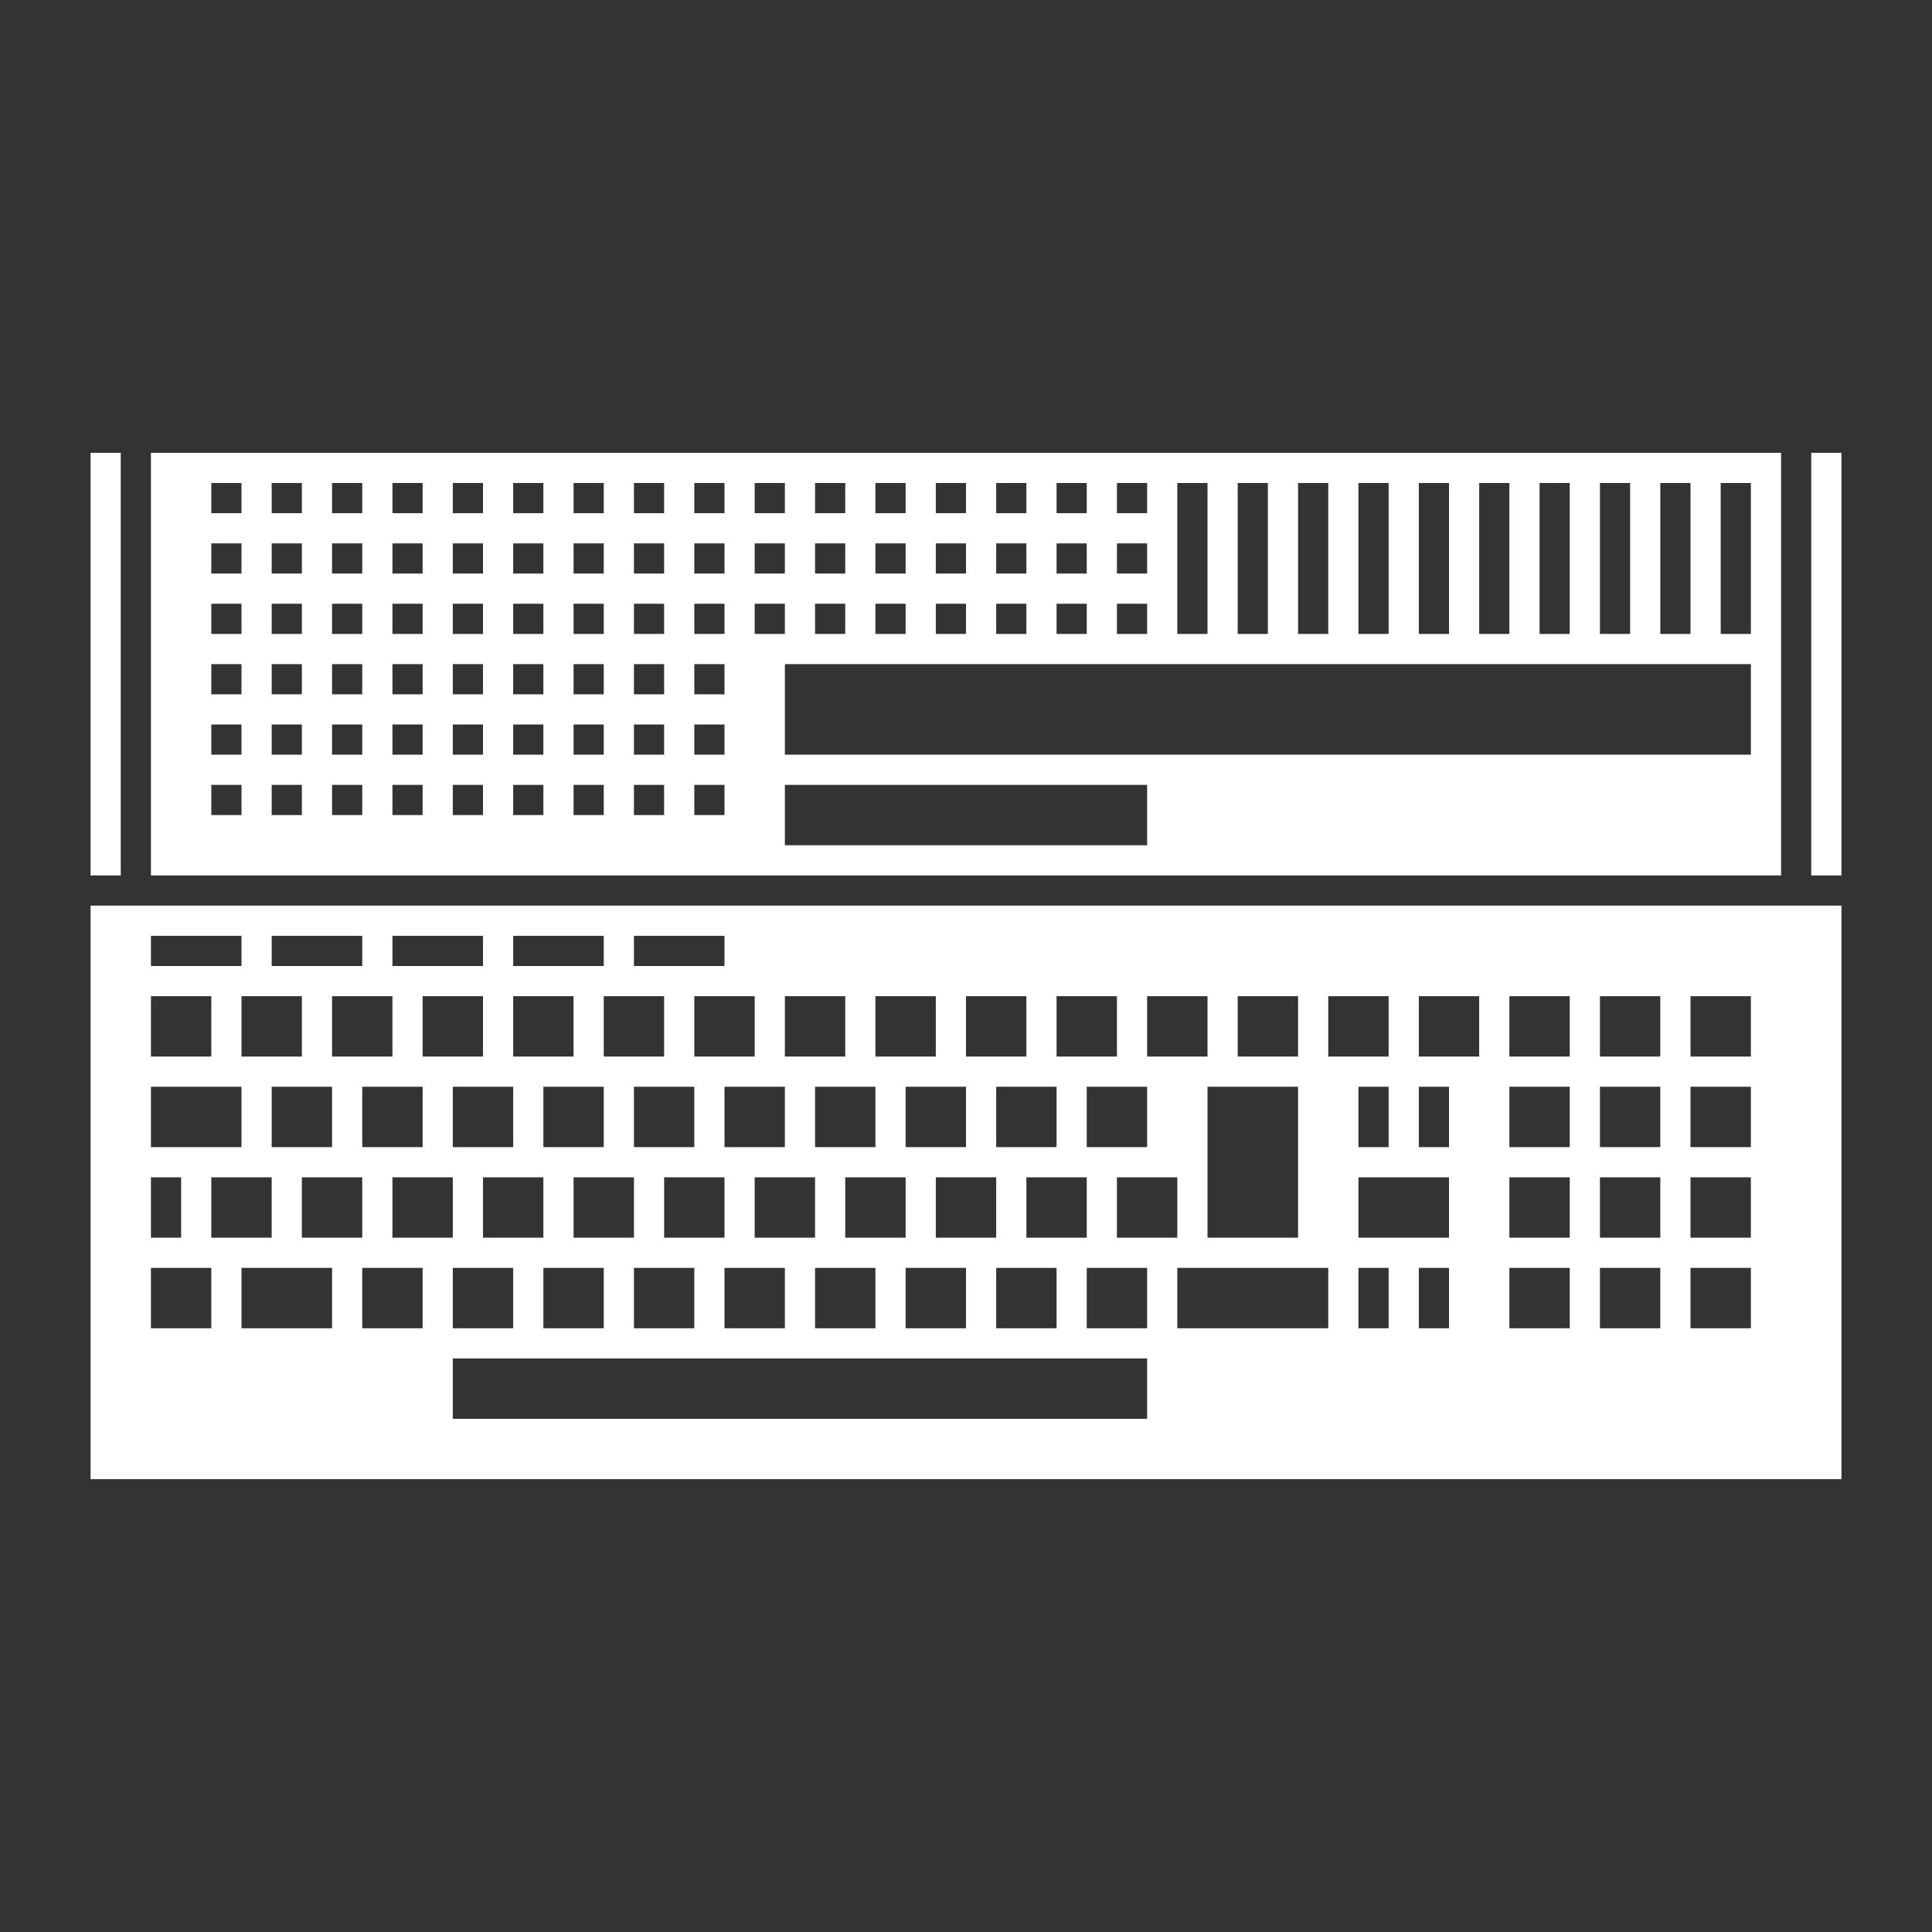 <?xml version="1.0" encoding="UTF-8" standalone="no"?>
<svg
   xmlns:dc="http://purl.org/dc/elements/1.1/"
   xmlns:cc="http://creativecommons.org/ns#"
   xmlns:rdf="http://www.w3.org/1999/02/22-rdf-syntax-ns#"
   xmlns:svg="http://www.w3.org/2000/svg"
   xmlns="http://www.w3.org/2000/svg"
   xmlns:sodipodi="http://sodipodi.sourceforge.net/DTD/sodipodi-0.dtd"
   xmlns:inkscape="http://www.inkscape.org/namespaces/inkscape"
   viewBox="0 0 256 256"
   height="256"
   width="256"
   xml:space="preserve"
   id="svg2"
   version="1.1"
   sodipodi:docname="Thomson - MO-TO.svg"
   inkscape:version="0.92.3 (2405546, 2018-03-11)"><rect x="0" y="0" width="256" height="256" fill="#333333" stroke="none"/><sodipodi:namedview
     pagecolor="#808080"
     bordercolor="#666666"
     borderopacity="1"
     objecttolerance="10"
     gridtolerance="10"
     guidetolerance="10"
     inkscape:pageopacity="0"
     inkscape:pageshadow="2"
     inkscape:window-width="1024"
     inkscape:window-height="705"
     id="namedview10"
     showgrid="false"
     inkscape:zoom="4.9008624"
     inkscape:cx="38.666664"
     inkscape:cy="22.666666"
     inkscape:window-x="-8"
     inkscape:window-y="-8"
     inkscape:window-maximized="1"
     inkscape:current-layer="svg2" /><defs
     id="defs6" /><g
     transform="matrix(4,0,0,-4,3.2e-6,260)"
     id="g10"
     style="stroke-width:0.333"><path
       id="path12"
       style="fill:#ffffff;fill-opacity:1;fill-rule:nonzero;stroke:none;stroke-width:0.333"
       d="m 58,44 h -1 v 5 h 1 z m 0,-4 H 26 v 3 H 58 Z M 38,37 H 26 v 2 h 12 z m -13,8 h 1 v -1 h -1 z m -1,3 h -1 v 1 h 1 z m 0,-2 h -1 v 1 h 1 z m 0,-2 h -1 v 1 h 1 z m 0,-2 h -1 v 1 h 1 z m 0,-2 h -1 v 1 h 1 z m 0,-2 h -1 v 1 h 1 z m -2,10 h -1 v 1 h 1 z m 0,-2 h -1 v 1 h 1 z m 0,-2 h -1 v 1 h 1 z m 0,-2 h -1 v 1 h 1 z m 0,-2 h -1 v 1 h 1 z m 0,-2 h -1 v 1 h 1 z m -2,10 h -1 v 1 h 1 z m 0,-2 h -1 v 1 h 1 z m 0,-2 h -1 v 1 h 1 z m 0,-2 h -1 v 1 h 1 z m 0,-2 h -1 v 1 h 1 z m 0,-2 h -1 v 1 h 1 z m -2,10 h -1 v 1 h 1 z m 0,-2 h -1 v 1 h 1 z m 0,-2 h -1 v 1 h 1 z m 0,-2 h -1 v 1 h 1 z m 0,-2 h -1 v 1 h 1 z m 0,-2 h -1 v 1 h 1 z m -2,10 h -1 v 1 h 1 z m 0,-2 h -1 v 1 h 1 z m 0,-2 h -1 v 1 h 1 z m 0,-2 h -1 v 1 h 1 z m 0,-2 h -1 v 1 h 1 z m 0,-2 h -1 v 1 h 1 z m -2,10 h -1 v 1 h 1 z m 0,-2 h -1 v 1 h 1 z m 0,-2 h -1 v 1 h 1 z m 0,-2 h -1 v 1 h 1 z m 0,-2 h -1 v 1 h 1 z m 0,-2 h -1 v 1 h 1 z m -2,10 h -1 v 1 h 1 z m 0,-2 h -1 v 1 h 1 z m 0,-2 h -1 v 1 h 1 z m 0,-2 h -1 v 1 h 1 z m 0,-2 h -1 v 1 h 1 z m 0,-2 h -1 v 1 h 1 z M 10,48 H 9 v 1 h 1 z m 0,-2 H 9 v 1 h 1 z m 0,-2 H 9 v 1 h 1 z m 0,-2 H 9 v 1 h 1 z m 0,-2 H 9 v 1 h 1 z m 0,-2 H 9 v 1 h 1 z M 8,48 H 7 v 1 H 8 Z M 8,46 H 7 v 1 H 8 Z M 8,44 H 7 v 1 H 8 Z M 8,42 H 7 v 1 H 8 Z M 8,40 H 7 v 1 H 8 Z M 8,38 H 7 v 1 h 1 z m 17,9 h 1 v -1 h -1 z m 0,2 h 1 v -1 h -1 z m 2,-4 h 1 v -1 h -1 z m 0,2 h 1 v -1 h -1 z m 0,2 h 1 v -1 h -1 z m 2,-4 h 1 v -1 h -1 z m 0,2 h 1 v -1 h -1 z m 0,2 h 1 v -1 h -1 z m 2,-4 h 1 v -1 h -1 z m 0,2 h 1 v -1 h -1 z m 0,2 h 1 v -1 h -1 z m 2,-4 h 1 v -1 h -1 z m 0,2 h 1 v -1 h -1 z m 0,2 h 1 v -1 h -1 z m 2,-4 h 1 v -1 h -1 z m 0,2 h 1 v -1 h -1 z m 0,2 h 1 v -1 h -1 z m 2,-4 h 1 v -1 h -1 z m 0,2 h 1 v -1 h -1 z m 0,2 h 1 v -1 h -1 z m 2,0 h 1 v -5 h -1 z m 2,0 h 1 v -5 h -1 z m 2,0 h 1 v -5 h -1 z m 2,0 h 1 v -5 h -1 z m 2,0 h 1 v -5 h -1 z m 2,0 h 1 v -5 h -1 z m 2,0 h 1 v -5 h -1 z m 2,0 h 1 v -5 h -1 z m 2,0 h 1 V 44 H 55 Z M 5,36 H 59 V 50 H 5 Z"
       inkscape:connector-curvature="0" /><path
       id="path14"
       style="fill:#ffffff;fill-opacity:1;fill-rule:nonzero;stroke:none;stroke-width:0.333"
       d="M 3,36 H 4 V 50 H 3 Z"
       inkscape:connector-curvature="0" /><path
       id="path16"
       style="fill:#ffffff;fill-opacity:1;fill-rule:nonzero;stroke:none;stroke-width:0.333"
       d="m 60,36 h 1 v 14 h -1 z"
       inkscape:connector-curvature="0" /><path
       id="path18"
       style="fill:#ffffff;fill-opacity:1;fill-rule:nonzero;stroke:none;stroke-width:0.333"
       d="m 58,30 h -2 v 2 h 2 z m 0,-3 h -2 v 2 h 2 z m 0,-3 h -2 v 2 h 2 z m 0,-3 h -2 v 2 h 2 z m -3,9 h -2 v 2 h 2 z m 0,-3 h -2 v 2 h 2 z m 0,-3 h -2 v 2 h 2 z m 0,-3 h -2 v 2 h 2 z m -3,9 h -2 v 2 h 2 z m 0,-3 h -2 v 2 h 2 z m 0,-3 h -2 v 2 h 2 z m 0,-3 h -2 v 2 h 2 z m -3,9 h -2 v 2 h 2 z m -1,-3 h -1 v 2 h 1 z m 0,-3 h -3 v 2 h 3 z m 0,-3 h -1 v 2 h 1 z m -2,0 h -1 v 2 h 1 z m 0,6 h -1 v 2 h 1 z m -2,5 h 2 v -2 h -2 z m 0,-11 h -5 v 2 h 5 z m -6,0 h -2 v 2 h 2 z m 0,-3 H 15 v 2 h 23 z m -24,3 h -2 v 2 h 2 z m -3,0 H 8 v 2 h 3 z M 7,26 H 9 V 24 H 7 Z M 7,21 H 5 v 2 H 7 Z M 5,26 H 6 V 24 H 5 Z m 0,3 H 8 V 27 H 5 Z m 0,3 H 7 V 30 H 5 Z m 0,2 H 8 V 33 H 5 Z m 4,0 h 3 V 33 H 9 Z m 1,-8 h 2 v -2 h -2 z m -2,6 h 2 V 30 H 8 Z m 1,-3 h 2 V 27 H 9 Z m 4,1 h -2 v 2 h 2 z m 0,4 h 3 v -1 h -3 z m 4,-7 h -2 v 2 h 2 z m 0,5 h 2 v -2 h -2 z m 0,2 h 3 v -1 h -3 z m 4,0 h 3 v -1 h -3 z m 4,-4 h -2 v 2 h 2 z m 1,-3 h -2 v 2 h 2 z m 0,5 h 2 v -2 h -2 z m 3,-5 h -2 v 2 h 2 z m 0,5 h 2 v -2 h -2 z m 3,-5 h -2 v 2 h 2 z m 0,5 h 2 v -2 h -2 z m 3,-5 h -2 v 2 h 2 z m -1,-1 h 2 v -2 h -2 z m -1,-3 h 2 v -2 h -2 z m -2,3 h 2 v -2 h -2 z m -1,-3 h 2 v -2 h -2 z m -2,3 h 2 v -2 h -2 z m -1,-3 h 2 v -2 h -2 z m -2,3 h 2 v -2 h -2 z m -1,-3 h 2 v -2 h -2 z m -2,3 h 2 v -2 h -2 z m -1,-3 h 2 v -2 h -2 z m 2,4 h -2 v 2 h 2 z m -1,3 h -2 v 2 h 2 z m -4,-1 h 2 v -2 h -2 z m 1,-3 h 2 v -2 h -2 z m -1,-3 h 2 v -2 h -2 z m -2,3 h 2 v -2 h -2 z m -1,-3 h 2 v -2 h -2 z m -1,9 h 2 v -2 h -2 z m -2,-3 h 2 v -2 h -2 z m 1,-3 h 2 v -2 h -2 z m 22,6 h 2 v -2 h -2 z m 3,-5 h -2 v 2 h 2 z m 1,-3 h -2 v 2 h 2 z m -1,8 h 2 v -2 h -2 z m 5,-8 h -3 v 5 h 3 z m -2,8 h 2 V 30 H 41 Z M 3,16 H 61 V 35 H 3 Z"
       inkscape:connector-curvature="0" /></g></svg>